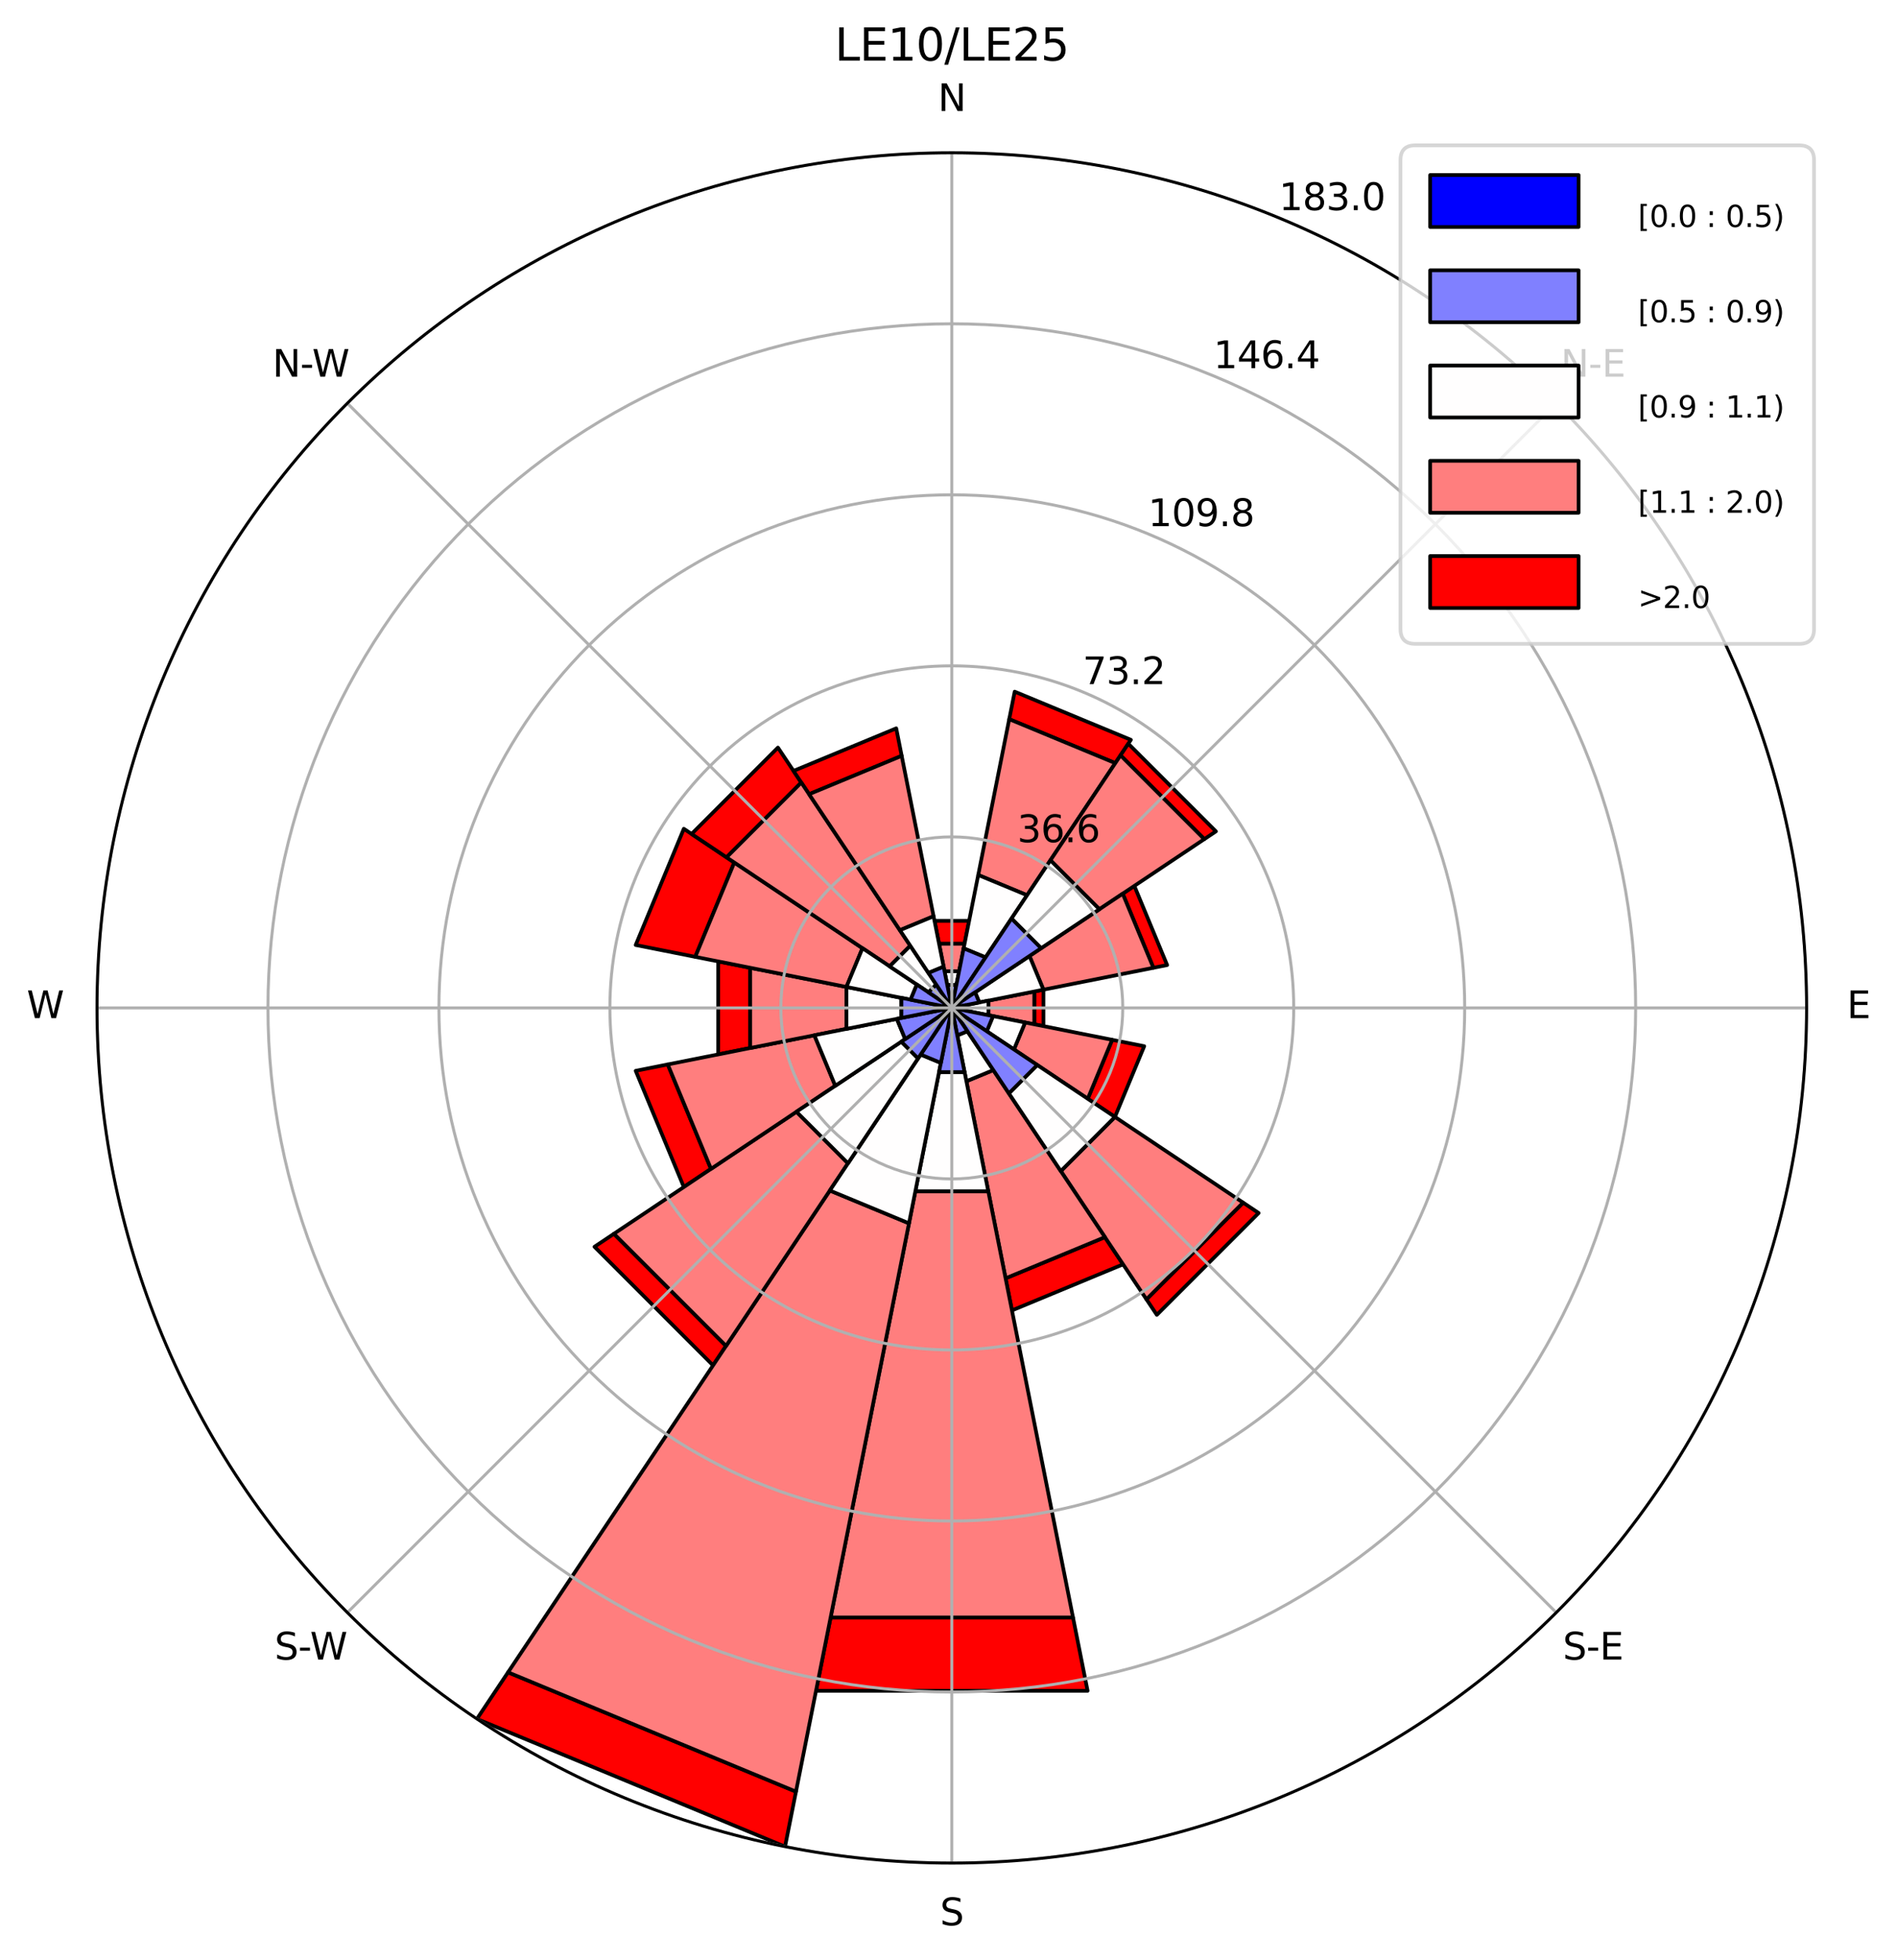 <?xml version="1.0" encoding="utf-8" standalone="no"?>
<!DOCTYPE svg PUBLIC "-//W3C//DTD SVG 1.1//EN"
  "http://www.w3.org/Graphics/SVG/1.1/DTD/svg11.dtd">
<svg xmlns:xlink="http://www.w3.org/1999/xlink" width="511.303pt" height="527.996pt" viewBox="0 0 511.303 527.996" xmlns="http://www.w3.org/2000/svg" version="1.1">
 <defs>
  <style type="text/css">*{stroke-linejoin: round; stroke-linecap: butt}</style>
 </defs>
 <g id="figure_1">
  <g id="patch_1">
   <path d="M 0 527.996 
L 511.303 527.996 
L 511.303 0 
L 0 0 
z
" style="fill: #ffffff"/>
  </g>
  <g id="axes_1">
   <g id="patch_2">
    <path d="M 486.944 271.557 
C 486.944 241.301 480.984 211.34 469.406 183.387 
C 457.827 155.434 440.855 130.034 419.461 108.64 
C 398.067 87.246 372.667 70.274 344.714 58.695 
C 316.761 47.117 286.8 41.157 256.544 41.157 
C 226.288 41.157 196.326 47.117 168.373 58.695 
C 140.421 70.274 115.02 87.246 93.626 108.64 
C 72.232 130.034 55.26 155.434 43.682 183.387 
C 32.103 211.34 26.144 241.301 26.144 271.557 
C 26.144 301.813 32.103 331.775 43.682 359.727 
C 55.26 387.68 72.232 413.08 93.626 434.475 
C 115.02 455.869 140.421 472.841 168.373 484.419 
C 196.326 495.997 226.288 501.957 256.544 501.957 
C 286.8 501.957 316.761 495.997 344.714 484.419 
C 372.667 472.841 398.067 455.869 419.461 434.475 
C 440.855 413.08 457.827 387.68 469.406 359.727 
C 480.984 331.775 486.944 301.813 486.944 271.557 
M 256.544 271.557 
C 256.544 271.557 256.544 271.557 256.544 271.557 
C 256.544 271.557 256.544 271.557 256.544 271.557 
C 256.544 271.557 256.544 271.557 256.544 271.557 
C 256.544 271.557 256.544 271.557 256.544 271.557 
C 256.544 271.557 256.544 271.557 256.544 271.557 
C 256.544 271.557 256.544 271.557 256.544 271.557 
C 256.544 271.557 256.544 271.557 256.544 271.557 
C 256.544 271.557 256.544 271.557 256.544 271.557 
C 256.544 271.557 256.544 271.557 256.544 271.557 
C 256.544 271.557 256.544 271.557 256.544 271.557 
C 256.544 271.557 256.544 271.557 256.544 271.557 
C 256.544 271.557 256.544 271.557 256.544 271.557 
C 256.544 271.557 256.544 271.557 256.544 271.557 
C 256.544 271.557 256.544 271.557 256.544 271.557 
C 256.544 271.557 256.544 271.557 256.544 271.557 
C 256.544 271.557 256.544 271.557 256.544 271.557 
z
" style="fill: #ffffff"/>
   </g>
   <g id="patch_3">
    <path d="M 259.982 254.27 
L 253.105 254.27 
L 251.877 248.096 
L 261.211 248.096 
z
" clip-path="url(#pbe377f9ae7)" style="fill: #ff0000; stroke: #000000; stroke-linejoin: miter"/>
   </g>
   <g id="patch_4">
    <path d="M 300.61 205.607 
L 272.018 193.763 
L 273.492 186.354 
L 304.807 199.326 
z
" clip-path="url(#pbe377f9ae7)" style="fill: #ff0000; stroke: #000000; stroke-linejoin: miter"/>
   </g>
   <g id="patch_5">
    <path d="M 324.588 226.092 
L 302.009 203.513 
L 304.108 200.372 
L 327.728 223.993 
z
" clip-path="url(#pbe377f9ae7)" style="fill: #ff0000; stroke: #000000; stroke-linejoin: miter"/>
   </g>
   <g id="patch_6">
    <path d="M 310.876 260.75 
L 302.604 240.78 
L 305.745 238.682 
L 314.581 260.013 
z
" clip-path="url(#pbe377f9ae7)" style="fill: #ff0000; stroke: #000000; stroke-linejoin: miter"/>
   </g>
   <g id="patch_7">
    <path d="M 278.771 275.978 
L 278.771 267.136 
L 281.24 266.645 
L 281.24 276.47 
z
" clip-path="url(#pbe377f9ae7)" style="fill: #ff0000; stroke: #000000; stroke-linejoin: miter"/>
   </g>
   <g id="patch_8">
    <path d="M 293.183 296.039 
L 299.763 280.154 
L 308.406 281.873 
L 300.511 300.935 
z
" clip-path="url(#pbe377f9ae7)" style="fill: #ff0000; stroke: #000000; stroke-linejoin: miter"/>
   </g>
   <g id="patch_9">
    <path d="M 309.004 350.07 
L 335.056 324.018 
L 339.244 326.815 
L 311.802 354.257 
z
" clip-path="url(#pbe377f9ae7)" style="fill: #ff0000; stroke: #000000; stroke-linejoin: miter"/>
   </g>
   <g id="patch_10">
    <path d="M 271.035 344.412 
L 297.813 333.32 
L 302.709 340.648 
L 272.755 353.056 
z
" clip-path="url(#pbe377f9ae7)" style="fill: #ff0000; stroke: #000000; stroke-linejoin: miter"/>
   </g>
   <g id="patch_11">
    <path d="M 223.876 435.789 
L 289.211 435.789 
L 293.141 455.546 
L 219.946 455.546 
z
" clip-path="url(#pbe377f9ae7)" style="fill: #ff0000; stroke: #000000; stroke-linejoin: miter"/>
   </g>
   <g id="patch_12">
    <path d="M 136.934 450.566 
L 214.542 482.712 
L 211.595 497.53 
L 128.54 463.128 
z
" clip-path="url(#pbe377f9ae7)" style="fill: #ff0000; stroke: #000000; stroke-linejoin: miter"/>
   </g>
   <g id="patch_13">
    <path d="M 165.469 332.411 
L 195.69 362.632 
L 192.192 367.866 
L 160.235 335.909 
z
" clip-path="url(#pbe377f9ae7)" style="fill: #ff0000; stroke: #000000; stroke-linejoin: miter"/>
   </g>
   <g id="patch_14">
    <path d="M 179.985 286.786 
L 191.64 314.924 
L 184.312 319.821 
L 171.341 288.505 
z
" clip-path="url(#pbe377f9ae7)" style="fill: #ff0000; stroke: #000000; stroke-linejoin: miter"/>
   </g>
   <g id="patch_15">
    <path d="M 202.211 260.75 
L 202.211 282.365 
L 193.568 284.084 
L 193.568 259.03 
z
" clip-path="url(#pbe377f9ae7)" style="fill: #ff0000; stroke: #000000; stroke-linejoin: miter"/>
   </g>
   <g id="patch_16">
    <path d="M 197.921 232.387 
L 187.394 257.802 
L 171.341 254.609 
L 184.312 223.294 
z
" clip-path="url(#pbe377f9ae7)" style="fill: #ff0000; stroke: #000000; stroke-linejoin: miter"/>
   </g>
   <g id="patch_17">
    <path d="M 215.974 210.841 
L 195.827 230.988 
L 186.406 224.693 
L 209.679 201.419 
z
" clip-path="url(#pbe377f9ae7)" style="fill: #ff0000; stroke: #000000; stroke-linejoin: miter"/>
   </g>
   <g id="patch_18">
    <path d="M 243.035 203.642 
L 218.073 213.981 
L 213.876 207.7 
L 241.561 196.233 
z
" clip-path="url(#pbe377f9ae7)" style="fill: #ff0000; stroke: #000000; stroke-linejoin: miter"/>
   </g>
   <g id="patch_19">
    <path d="M 258.509 261.679 
L 254.579 261.679 
L 253.105 254.27 
L 259.982 254.27 
z
" clip-path="url(#pbe377f9ae7)" style="fill: #ff7e7e; stroke: #000000; stroke-linejoin: miter"/>
   </g>
   <g id="patch_20">
    <path d="M 276.828 241.199 
L 263.667 235.747 
L 272.018 193.763 
L 300.61 205.607 
z
" clip-path="url(#pbe377f9ae7)" style="fill: #ff7e7e; stroke: #000000; stroke-linejoin: miter"/>
   </g>
   <g id="patch_21">
    <path d="M 296.323 244.977 
L 283.124 231.778 
L 302.009 203.513 
L 324.588 226.092 
z
" clip-path="url(#pbe377f9ae7)" style="fill: #ff7e7e; stroke: #000000; stroke-linejoin: miter"/>
   </g>
   <g id="patch_22">
    <path d="M 281.24 266.645 
L 277.48 257.568 
L 302.604 240.78 
L 310.876 260.75 
z
" clip-path="url(#pbe377f9ae7)" style="fill: #ff7e7e; stroke: #000000; stroke-linejoin: miter"/>
   </g>
   <g id="patch_23">
    <path d="M 266.422 273.522 
L 266.422 269.592 
L 278.771 267.136 
L 278.771 275.978 
z
" clip-path="url(#pbe377f9ae7)" style="fill: #ff7e7e; stroke: #000000; stroke-linejoin: miter"/>
   </g>
   <g id="patch_24">
    <path d="M 273.293 282.749 
L 276.301 275.487 
L 299.763 280.154 
L 293.183 296.039 
z
" clip-path="url(#pbe377f9ae7)" style="fill: #ff7e7e; stroke: #000000; stroke-linejoin: miter"/>
   </g>
   <g id="patch_25">
    <path d="M 285.922 315.524 
L 300.511 300.935 
L 335.056 324.018 
L 309.004 350.07 
z
" clip-path="url(#pbe377f9ae7)" style="fill: #ff7e7e; stroke: #000000; stroke-linejoin: miter"/>
   </g>
   <g id="patch_26">
    <path d="M 260.474 291.314 
L 267.735 288.307 
L 297.813 333.32 
L 271.035 344.412 
z
" clip-path="url(#pbe377f9ae7)" style="fill: #ff7e7e; stroke: #000000; stroke-linejoin: miter"/>
   </g>
   <g id="patch_27">
    <path d="M 246.719 320.95 
L 266.369 320.95 
L 289.211 435.789 
L 223.876 435.789 
z
" clip-path="url(#pbe377f9ae7)" style="fill: #ff7e7e; stroke: #000000; stroke-linejoin: miter"/>
   </g>
   <g id="patch_28">
    <path d="M 223.669 320.758 
L 245 329.594 
L 214.542 482.712 
L 136.934 450.566 
z
" clip-path="url(#pbe377f9ae7)" style="fill: #ff7e7e; stroke: #000000; stroke-linejoin: miter"/>
   </g>
   <g id="patch_29">
    <path d="M 214.67 299.536 
L 228.565 313.431 
L 195.69 362.632 
L 165.469 332.411 
z
" clip-path="url(#pbe377f9ae7)" style="fill: #ff7e7e; stroke: #000000; stroke-linejoin: miter"/>
   </g>
   <g id="patch_30">
    <path d="M 219.499 278.926 
L 225.139 292.541 
L 191.64 314.924 
L 179.985 286.786 
z
" clip-path="url(#pbe377f9ae7)" style="fill: #ff7e7e; stroke: #000000; stroke-linejoin: miter"/>
   </g>
   <g id="patch_31">
    <path d="M 228.143 265.908 
L 228.143 277.206 
L 202.211 282.365 
L 202.211 260.75 
z
" clip-path="url(#pbe377f9ae7)" style="fill: #ff7e7e; stroke: #000000; stroke-linejoin: miter"/>
   </g>
   <g id="patch_32">
    <path d="M 232.467 255.469 
L 228.143 265.908 
L 187.394 257.802 
L 197.921 232.387 
z
" clip-path="url(#pbe377f9ae7)" style="fill: #ff7e7e; stroke: #000000; stroke-linejoin: miter"/>
   </g>
   <g id="patch_33">
    <path d="M 245.352 254.808 
L 239.794 260.366 
L 195.827 230.988 
L 215.974 210.841 
z
" clip-path="url(#pbe377f9ae7)" style="fill: #ff7e7e; stroke: #000000; stroke-linejoin: miter"/>
   </g>
   <g id="patch_34">
    <path d="M 251.631 246.861 
L 242.554 250.621 
L 218.073 213.981 
L 243.035 203.642 
z
" clip-path="url(#pbe377f9ae7)" style="fill: #ff7e7e; stroke: #000000; stroke-linejoin: miter"/>
   </g>
   <g id="patch_35">
    <path d="M 257.772 265.383 
L 255.316 265.383 
L 254.579 261.679 
L 258.509 261.679 
z
" clip-path="url(#pbe377f9ae7)" style="fill: #fffefe; stroke: #000000; stroke-linejoin: miter"/>
   </g>
   <g id="patch_36">
    <path d="M 265.637 257.948 
L 259.737 255.504 
L 263.667 235.747 
L 276.828 241.199 
z
" clip-path="url(#pbe377f9ae7)" style="fill: #fffefe; stroke: #000000; stroke-linejoin: miter"/>
   </g>
   <g id="patch_37">
    <path d="M 280.621 255.469 
L 272.632 247.48 
L 283.124 231.778 
L 296.323 244.977 
z
" clip-path="url(#pbe377f9ae7)" style="fill: #fffefe; stroke: #000000; stroke-linejoin: miter"/>
   </g>
   <g id="patch_38">
    <path d="M 263.953 270.083 
L 262.825 267.36 
L 277.48 257.568 
L 281.24 266.645 
z
" clip-path="url(#pbe377f9ae7)" style="fill: #fffefe; stroke: #000000; stroke-linejoin: miter"/>
   </g>
   <g id="patch_39">
    <path d="M 260.248 272.294 
L 260.248 270.82 
L 266.422 269.592 
L 266.422 273.522 
z
" clip-path="url(#pbe377f9ae7)" style="fill: #fffefe; stroke: #000000; stroke-linejoin: miter"/>
   </g>
   <g id="patch_40">
    <path d="M 265.965 277.852 
L 267.657 273.768 
L 276.301 275.487 
L 273.293 282.749 
z
" clip-path="url(#pbe377f9ae7)" style="fill: #fffefe; stroke: #000000; stroke-linejoin: miter"/>
   </g>
   <g id="patch_41">
    <path d="M 271.932 294.588 
L 279.574 286.946 
L 300.511 300.935 
L 285.922 315.524 
z
" clip-path="url(#pbe377f9ae7)" style="fill: #fffefe; stroke: #000000; stroke-linejoin: miter"/>
   </g>
   <g id="patch_42">
    <path d="M 258.017 278.966 
L 260.741 277.838 
L 267.735 288.307 
L 260.474 291.314 
z
" clip-path="url(#pbe377f9ae7)" style="fill: #fffefe; stroke: #000000; stroke-linejoin: miter"/>
   </g>
   <g id="patch_43">
    <path d="M 253.105 288.845 
L 259.982 288.845 
L 266.369 320.95 
L 246.719 320.95 
z
" clip-path="url(#pbe377f9ae7)" style="fill: #fffefe; stroke: #000000; stroke-linejoin: miter"/>
   </g>
   <g id="patch_44">
    <path d="M 248.15 284.119 
L 253.596 286.375 
L 245 329.594 
L 223.669 320.758 
z
" clip-path="url(#pbe377f9ae7)" style="fill: #fffefe; stroke: #000000; stroke-linejoin: miter"/>
   </g>
   <g id="patch_45">
    <path d="M 242.935 280.65 
L 247.451 285.166 
L 228.565 313.431 
L 214.67 299.536 
z
" clip-path="url(#pbe377f9ae7)" style="fill: #fffefe; stroke: #000000; stroke-linejoin: miter"/>
   </g>
   <g id="patch_46">
    <path d="M 241.726 274.505 
L 243.982 279.951 
L 225.139 292.541 
L 219.499 278.926 
z
" clip-path="url(#pbe377f9ae7)" style="fill: #fffefe; stroke: #000000; stroke-linejoin: miter"/>
   </g>
   <g id="patch_47">
    <path d="M 242.961 268.855 
L 242.961 274.259 
L 228.143 277.206 
L 228.143 265.908 
z
" clip-path="url(#pbe377f9ae7)" style="fill: #fffefe; stroke: #000000; stroke-linejoin: miter"/>
   </g>
   <g id="patch_48">
    <path d="M 247.122 265.262 
L 245.43 269.347 
L 228.143 265.908 
L 232.467 255.469 
z
" clip-path="url(#pbe377f9ae7)" style="fill: #fffefe; stroke: #000000; stroke-linejoin: miter"/>
   </g>
   <g id="patch_49">
    <path d="M 252.347 265.276 
L 250.263 267.36 
L 239.794 260.366 
L 245.352 254.808 
z
" clip-path="url(#pbe377f9ae7)" style="fill: #fffefe; stroke: #000000; stroke-linejoin: miter"/>
   </g>
   <g id="patch_50">
    <path d="M 254.333 260.444 
L 250.249 262.136 
L 242.554 250.621 
L 251.631 246.861 
z
" clip-path="url(#pbe377f9ae7)" style="fill: #fffefe; stroke: #000000; stroke-linejoin: miter"/>
   </g>
   <g id="patch_51">
    <path d="M 256.544 271.557 
L 256.544 271.557 
L 255.316 265.383 
L 257.772 265.383 
z
" clip-path="url(#pbe377f9ae7)" style="fill: #8080ff; stroke: #000000; stroke-linejoin: miter"/>
   </g>
   <g id="patch_52">
    <path d="M 256.544 271.557 
L 256.544 271.557 
L 259.737 255.504 
L 265.637 257.948 
z
" clip-path="url(#pbe377f9ae7)" style="fill: #8080ff; stroke: #000000; stroke-linejoin: miter"/>
   </g>
   <g id="patch_53">
    <path d="M 256.544 271.557 
L 256.544 271.557 
L 272.632 247.48 
L 280.621 255.469 
z
" clip-path="url(#pbe377f9ae7)" style="fill: #8080ff; stroke: #000000; stroke-linejoin: miter"/>
   </g>
   <g id="patch_54">
    <path d="M 256.544 271.557 
L 256.544 271.557 
L 262.825 267.36 
L 263.953 270.083 
z
" clip-path="url(#pbe377f9ae7)" style="fill: #8080ff; stroke: #000000; stroke-linejoin: miter"/>
   </g>
   <g id="patch_55">
    <path d="M 256.544 271.557 
L 256.544 271.557 
L 260.248 270.82 
L 260.248 272.294 
z
" clip-path="url(#pbe377f9ae7)" style="fill: #8080ff; stroke: #000000; stroke-linejoin: miter"/>
   </g>
   <g id="patch_56">
    <path d="M 256.544 271.557 
L 256.544 271.557 
L 267.657 273.768 
L 265.965 277.852 
z
" clip-path="url(#pbe377f9ae7)" style="fill: #8080ff; stroke: #000000; stroke-linejoin: miter"/>
   </g>
   <g id="patch_57">
    <path d="M 257.243 272.604 
L 257.591 272.257 
L 279.574 286.946 
L 271.932 294.588 
z
" clip-path="url(#pbe377f9ae7)" style="fill: #8080ff; stroke: #000000; stroke-linejoin: miter"/>
   </g>
   <g id="patch_58">
    <path d="M 256.789 272.792 
L 257.243 272.604 
L 260.741 277.838 
L 258.017 278.966 
z
" clip-path="url(#pbe377f9ae7)" style="fill: #8080ff; stroke: #000000; stroke-linejoin: miter"/>
   </g>
   <g id="patch_59">
    <path d="M 256.544 271.557 
L 256.544 271.557 
L 259.982 288.845 
L 253.105 288.845 
z
" clip-path="url(#pbe377f9ae7)" style="fill: #8080ff; stroke: #000000; stroke-linejoin: miter"/>
   </g>
   <g id="patch_60">
    <path d="M 255.844 272.604 
L 256.298 272.792 
L 253.596 286.375 
L 248.15 284.119 
z
" clip-path="url(#pbe377f9ae7)" style="fill: #8080ff; stroke: #000000; stroke-linejoin: miter"/>
   </g>
   <g id="patch_61">
    <path d="M 256.544 271.557 
L 256.544 271.557 
L 247.451 285.166 
L 242.935 280.65 
z
" clip-path="url(#pbe377f9ae7)" style="fill: #8080ff; stroke: #000000; stroke-linejoin: miter"/>
   </g>
   <g id="patch_62">
    <path d="M 256.544 271.557 
L 256.544 271.557 
L 243.982 279.951 
L 241.726 274.505 
z
" clip-path="url(#pbe377f9ae7)" style="fill: #8080ff; stroke: #000000; stroke-linejoin: miter"/>
   </g>
   <g id="patch_63">
    <path d="M 255.309 271.312 
L 255.309 271.803 
L 242.961 274.259 
L 242.961 268.855 
z
" clip-path="url(#pbe377f9ae7)" style="fill: #8080ff; stroke: #000000; stroke-linejoin: miter"/>
   </g>
   <g id="patch_64">
    <path d="M 256.544 271.557 
L 256.544 271.557 
L 245.43 269.347 
L 247.122 265.262 
z
" clip-path="url(#pbe377f9ae7)" style="fill: #8080ff; stroke: #000000; stroke-linejoin: miter"/>
   </g>
   <g id="patch_65">
    <path d="M 256.544 271.557 
L 256.544 271.557 
L 250.263 267.36 
L 252.347 265.276 
z
" clip-path="url(#pbe377f9ae7)" style="fill: #8080ff; stroke: #000000; stroke-linejoin: miter"/>
   </g>
   <g id="patch_66">
    <path d="M 256.544 271.557 
L 256.544 271.557 
L 250.249 262.136 
L 254.333 260.444 
z
" clip-path="url(#pbe377f9ae7)" style="fill: #8080ff; stroke: #000000; stroke-linejoin: miter"/>
   </g>
   <g id="patch_67">
    <path d="M 256.544 271.557 
L 256.544 271.557 
L 256.544 271.557 
L 256.544 271.557 
z
" clip-path="url(#pbe377f9ae7)" style="fill: #0000ff; stroke: #000000; stroke-linejoin: miter"/>
   </g>
   <g id="patch_68">
    <path d="M 256.544 271.557 
L 256.544 271.557 
L 256.544 271.557 
L 256.544 271.557 
z
" clip-path="url(#pbe377f9ae7)" style="fill: #0000ff; stroke: #000000; stroke-linejoin: miter"/>
   </g>
   <g id="patch_69">
    <path d="M 256.544 271.557 
L 256.544 271.557 
L 256.544 271.557 
L 256.544 271.557 
z
" clip-path="url(#pbe377f9ae7)" style="fill: #0000ff; stroke: #000000; stroke-linejoin: miter"/>
   </g>
   <g id="patch_70">
    <path d="M 256.544 271.557 
L 256.544 271.557 
L 256.544 271.557 
L 256.544 271.557 
z
" clip-path="url(#pbe377f9ae7)" style="fill: #0000ff; stroke: #000000; stroke-linejoin: miter"/>
   </g>
   <g id="patch_71">
    <path d="M 256.544 271.557 
L 256.544 271.557 
L 256.544 271.557 
L 256.544 271.557 
z
" clip-path="url(#pbe377f9ae7)" style="fill: #0000ff; stroke: #000000; stroke-linejoin: miter"/>
   </g>
   <g id="patch_72">
    <path d="M 256.544 271.557 
L 256.544 271.557 
L 256.544 271.557 
L 256.544 271.557 
z
" clip-path="url(#pbe377f9ae7)" style="fill: #0000ff; stroke: #000000; stroke-linejoin: miter"/>
   </g>
   <g id="patch_73">
    <path d="M 256.544 271.557 
L 256.544 271.557 
L 257.591 272.257 
L 257.243 272.604 
z
" clip-path="url(#pbe377f9ae7)" style="fill: #0000ff; stroke: #000000; stroke-linejoin: miter"/>
   </g>
   <g id="patch_74">
    <path d="M 256.544 271.557 
L 256.544 271.557 
L 257.243 272.604 
L 256.789 272.792 
z
" clip-path="url(#pbe377f9ae7)" style="fill: #0000ff; stroke: #000000; stroke-linejoin: miter"/>
   </g>
   <g id="patch_75">
    <path d="M 256.544 271.557 
L 256.544 271.557 
L 256.544 271.557 
L 256.544 271.557 
z
" clip-path="url(#pbe377f9ae7)" style="fill: #0000ff; stroke: #000000; stroke-linejoin: miter"/>
   </g>
   <g id="patch_76">
    <path d="M 256.544 271.557 
L 256.544 271.557 
L 256.298 272.792 
L 255.844 272.604 
z
" clip-path="url(#pbe377f9ae7)" style="fill: #0000ff; stroke: #000000; stroke-linejoin: miter"/>
   </g>
   <g id="patch_77">
    <path d="M 256.544 271.557 
L 256.544 271.557 
L 256.544 271.557 
L 256.544 271.557 
z
" clip-path="url(#pbe377f9ae7)" style="fill: #0000ff; stroke: #000000; stroke-linejoin: miter"/>
   </g>
   <g id="patch_78">
    <path d="M 256.544 271.557 
L 256.544 271.557 
L 256.544 271.557 
L 256.544 271.557 
z
" clip-path="url(#pbe377f9ae7)" style="fill: #0000ff; stroke: #000000; stroke-linejoin: miter"/>
   </g>
   <g id="patch_79">
    <path d="M 256.544 271.557 
L 256.544 271.557 
L 255.309 271.803 
L 255.309 271.312 
z
" clip-path="url(#pbe377f9ae7)" style="fill: #0000ff; stroke: #000000; stroke-linejoin: miter"/>
   </g>
   <g id="patch_80">
    <path d="M 256.544 271.557 
L 256.544 271.557 
L 256.544 271.557 
L 256.544 271.557 
z
" clip-path="url(#pbe377f9ae7)" style="fill: #0000ff; stroke: #000000; stroke-linejoin: miter"/>
   </g>
   <g id="patch_81">
    <path d="M 256.544 271.557 
L 256.544 271.557 
L 256.544 271.557 
L 256.544 271.557 
z
" clip-path="url(#pbe377f9ae7)" style="fill: #0000ff; stroke: #000000; stroke-linejoin: miter"/>
   </g>
   <g id="patch_82">
    <path d="M 256.544 271.557 
L 256.544 271.557 
L 256.544 271.557 
L 256.544 271.557 
z
" clip-path="url(#pbe377f9ae7)" style="fill: #0000ff; stroke: #000000; stroke-linejoin: miter"/>
   </g>
   <g id="matplotlib.axis_1">
    <g id="xtick_1">
     <g id="line2d_1">
      <path d="M 256.544 271.557 
L 486.944 271.557 
" clip-path="url(#pbe377f9ae7)" style="fill: none; stroke: #b0b0b0; stroke-width: 0.8; stroke-linecap: square"/>
     </g>
     <g id="text_1">
      <!-- E -->
      <g transform="translate(497.784 274.317) scale(0.1 -0.1)">
       <defs>
        <path id="DejaVuSans-45" d="M 628 4666 
L 3578 4666 
L 3578 4134 
L 1259 4134 
L 1259 2753 
L 3481 2753 
L 3481 2222 
L 1259 2222 
L 1259 531 
L 3634 531 
L 3634 0 
L 628 0 
L 628 4666 
z
" transform="scale(0.016)"/>
       </defs>
       <use xlink:href="#DejaVuSans-45"/>
      </g>
     </g>
    </g>
    <g id="xtick_2">
     <g id="line2d_2">
      <path d="M 256.544 271.557 
L 419.461 108.64 
" clip-path="url(#pbe377f9ae7)" style="fill: none; stroke: #b0b0b0; stroke-width: 0.8; stroke-linecap: square"/>
     </g>
     <g id="text_2">
      <!-- N-E -->
      <g transform="translate(420.657 101.5) scale(0.1 -0.1)">
       <defs>
        <path id="DejaVuSans-4e" d="M 628 4666 
L 1478 4666 
L 3547 763 
L 3547 4666 
L 4159 4666 
L 4159 0 
L 3309 0 
L 1241 3903 
L 1241 0 
L 628 0 
L 628 4666 
z
" transform="scale(0.016)"/>
        <path id="DejaVuSans-2d" d="M 313 2009 
L 1997 2009 
L 1997 1497 
L 313 1497 
L 313 2009 
z
" transform="scale(0.016)"/>
       </defs>
       <use xlink:href="#DejaVuSans-4e"/>
       <use xlink:href="#DejaVuSans-2d" x="74.805"/>
       <use xlink:href="#DejaVuSans-45" x="110.889"/>
      </g>
     </g>
    </g>
    <g id="xtick_3">
     <g id="line2d_3">
      <path d="M 256.544 271.557 
L 256.544 41.157 
" clip-path="url(#pbe377f9ae7)" style="fill: none; stroke: #b0b0b0; stroke-width: 0.8; stroke-linecap: square"/>
     </g>
     <g id="text_3">
      <!-- N -->
      <g transform="translate(252.803 29.917) scale(0.1 -0.1)">
       <use xlink:href="#DejaVuSans-4e"/>
      </g>
     </g>
    </g>
    <g id="xtick_4">
     <g id="line2d_4">
      <path d="M 256.544 271.557 
L 93.626 108.64 
" clip-path="url(#pbe377f9ae7)" style="fill: none; stroke: #b0b0b0; stroke-width: 0.8; stroke-linecap: square"/>
     </g>
     <g id="text_4">
      <!-- N-W -->
      <g transform="translate(73.439 101.5) scale(0.1 -0.1)">
       <defs>
        <path id="DejaVuSans-57" d="M 213 4666 
L 850 4666 
L 1831 722 
L 2809 4666 
L 3519 4666 
L 4500 722 
L 5478 4666 
L 6119 4666 
L 4947 0 
L 4153 0 
L 3169 4050 
L 2175 0 
L 1381 0 
L 213 4666 
z
" transform="scale(0.016)"/>
       </defs>
       <use xlink:href="#DejaVuSans-4e"/>
       <use xlink:href="#DejaVuSans-2d" x="74.805"/>
       <use xlink:href="#DejaVuSans-57" x="106.889"/>
      </g>
     </g>
    </g>
    <g id="xtick_5">
     <g id="line2d_5">
      <path d="M 256.544 271.557 
L 26.144 271.557 
" clip-path="url(#pbe377f9ae7)" style="fill: none; stroke: #b0b0b0; stroke-width: 0.8; stroke-linecap: square"/>
     </g>
     <g id="text_5">
      <!-- W -->
      <g transform="translate(7.2 274.317) scale(0.1 -0.1)">
       <use xlink:href="#DejaVuSans-57"/>
      </g>
     </g>
    </g>
    <g id="xtick_6">
     <g id="line2d_6">
      <path d="M 256.544 271.557 
L 93.626 434.475 
" clip-path="url(#pbe377f9ae7)" style="fill: none; stroke: #b0b0b0; stroke-width: 0.8; stroke-linecap: square"/>
     </g>
     <g id="text_6">
      <!-- S-W -->
      <g transform="translate(74.005 447.133) scale(0.1 -0.1)">
       <defs>
        <path id="DejaVuSans-53" d="M 3425 4513 
L 3425 3897 
Q 3066 4069 2747 4153 
Q 2428 4238 2131 4238 
Q 1616 4238 1336 4038 
Q 1056 3838 1056 3469 
Q 1056 3159 1242 3001 
Q 1428 2844 1947 2747 
L 2328 2669 
Q 3034 2534 3370 2195 
Q 3706 1856 3706 1288 
Q 3706 609 3251 259 
Q 2797 -91 1919 -91 
Q 1588 -91 1214 -16 
Q 841 59 441 206 
L 441 856 
Q 825 641 1194 531 
Q 1563 422 1919 422 
Q 2459 422 2753 634 
Q 3047 847 3047 1241 
Q 3047 1584 2836 1778 
Q 2625 1972 2144 2069 
L 1759 2144 
Q 1053 2284 737 2584 
Q 422 2884 422 3419 
Q 422 4038 858 4394 
Q 1294 4750 2059 4750 
Q 2388 4750 2728 4690 
Q 3069 4631 3425 4513 
z
" transform="scale(0.016)"/>
       </defs>
       <use xlink:href="#DejaVuSans-53"/>
       <use xlink:href="#DejaVuSans-2d" x="63.477"/>
       <use xlink:href="#DejaVuSans-57" x="95.561"/>
      </g>
     </g>
    </g>
    <g id="xtick_7">
     <g id="line2d_7">
      <path d="M 256.544 271.557 
L 256.544 501.957 
" clip-path="url(#pbe377f9ae7)" style="fill: none; stroke: #b0b0b0; stroke-width: 0.8; stroke-linecap: square"/>
     </g>
     <g id="text_7">
      <!-- S -->
      <g transform="translate(253.37 518.717) scale(0.1 -0.1)">
       <use xlink:href="#DejaVuSans-53"/>
      </g>
     </g>
    </g>
    <g id="xtick_8">
     <g id="line2d_8">
      <path d="M 256.544 271.557 
L 419.461 434.475 
" clip-path="url(#pbe377f9ae7)" style="fill: none; stroke: #b0b0b0; stroke-width: 0.8; stroke-linecap: square"/>
     </g>
     <g id="text_8">
      <!-- S-E -->
      <g transform="translate(421.223 447.133) scale(0.1 -0.1)">
       <use xlink:href="#DejaVuSans-53"/>
       <use xlink:href="#DejaVuSans-2d" x="63.477"/>
       <use xlink:href="#DejaVuSans-45" x="99.561"/>
      </g>
     </g>
    </g>
   </g>
   <g id="matplotlib.axis_2">
    <g id="ytick_1">
     <g id="line2d_9">
      <path d="M 302.624 271.557 
C 302.624 265.506 301.432 259.514 299.116 253.923 
C 296.8 248.333 293.406 243.253 289.127 238.974 
C 284.848 234.695 279.768 231.301 274.178 228.985 
C 268.587 226.669 262.595 225.477 256.544 225.477 
C 250.493 225.477 244.5 226.669 238.91 228.985 
C 233.319 231.301 228.239 234.695 223.96 238.974 
C 219.681 243.253 216.287 248.333 213.971 253.923 
C 211.656 259.514 210.464 265.506 210.464 271.557 
C 210.464 277.608 211.656 283.601 213.971 289.191 
C 216.287 294.782 219.681 299.862 223.96 304.141 
C 228.239 308.419 233.319 311.814 238.91 314.13 
C 244.5 316.445 250.493 317.637 256.544 317.637 
C 262.595 317.637 268.587 316.445 274.178 314.13 
C 279.768 311.814 284.848 308.419 289.127 304.141 
C 293.406 299.862 296.8 294.782 299.116 289.191 
C 301.432 283.601 302.624 277.608 302.624 271.557 
" clip-path="url(#pbe377f9ae7)" style="fill: none; stroke: #b0b0b0; stroke-width: 0.8; stroke-linecap: square"/>
     </g>
     <g id="text_9">
      <!-- 36.6 -->
      <g transform="translate(274.178 226.905) scale(0.1 -0.1)">
       <defs>
        <path id="DejaVuSans-33" d="M 2597 2516 
Q 3050 2419 3304 2112 
Q 3559 1806 3559 1356 
Q 3559 666 3084 287 
Q 2609 -91 1734 -91 
Q 1441 -91 1130 -33 
Q 819 25 488 141 
L 488 750 
Q 750 597 1062 519 
Q 1375 441 1716 441 
Q 2309 441 2620 675 
Q 2931 909 2931 1356 
Q 2931 1769 2642 2001 
Q 2353 2234 1838 2234 
L 1294 2234 
L 1294 2753 
L 1863 2753 
Q 2328 2753 2575 2939 
Q 2822 3125 2822 3475 
Q 2822 3834 2567 4026 
Q 2313 4219 1838 4219 
Q 1578 4219 1281 4162 
Q 984 4106 628 3988 
L 628 4550 
Q 988 4650 1302 4700 
Q 1616 4750 1894 4750 
Q 2613 4750 3031 4423 
Q 3450 4097 3450 3541 
Q 3450 3153 3228 2886 
Q 3006 2619 2597 2516 
z
" transform="scale(0.016)"/>
        <path id="DejaVuSans-36" d="M 2113 2584 
Q 1688 2584 1439 2293 
Q 1191 2003 1191 1497 
Q 1191 994 1439 701 
Q 1688 409 2113 409 
Q 2538 409 2786 701 
Q 3034 994 3034 1497 
Q 3034 2003 2786 2293 
Q 2538 2584 2113 2584 
z
M 3366 4563 
L 3366 3988 
Q 3128 4100 2886 4159 
Q 2644 4219 2406 4219 
Q 1781 4219 1451 3797 
Q 1122 3375 1075 2522 
Q 1259 2794 1537 2939 
Q 1816 3084 2150 3084 
Q 2853 3084 3261 2657 
Q 3669 2231 3669 1497 
Q 3669 778 3244 343 
Q 2819 -91 2113 -91 
Q 1303 -91 875 529 
Q 447 1150 447 2328 
Q 447 3434 972 4092 
Q 1497 4750 2381 4750 
Q 2619 4750 2861 4703 
Q 3103 4656 3366 4563 
z
" transform="scale(0.016)"/>
        <path id="DejaVuSans-2e" d="M 684 794 
L 1344 794 
L 1344 0 
L 684 0 
L 684 794 
z
" transform="scale(0.016)"/>
       </defs>
       <use xlink:href="#DejaVuSans-33"/>
       <use xlink:href="#DejaVuSans-36" x="63.623"/>
       <use xlink:href="#DejaVuSans-2e" x="127.246"/>
       <use xlink:href="#DejaVuSans-36" x="159.033"/>
      </g>
     </g>
    </g>
    <g id="ytick_2">
     <g id="line2d_10">
      <path d="M 348.704 271.557 
C 348.704 259.455 346.32 247.47 341.688 236.289 
C 337.057 225.108 330.268 214.948 321.711 206.39 
C 313.153 197.833 302.993 191.044 291.812 186.412 
C 280.631 181.781 268.646 179.397 256.544 179.397 
C 244.441 179.397 232.457 181.781 221.276 186.412 
C 210.095 191.044 199.934 197.833 191.377 206.39 
C 182.819 214.948 176.03 225.108 171.399 236.289 
C 166.768 247.47 164.384 259.455 164.384 271.557 
C 164.384 283.66 166.768 295.644 171.399 306.825 
C 176.03 318.006 182.819 328.167 191.377 336.724 
C 199.934 345.282 210.095 352.071 221.276 356.702 
C 232.457 361.333 244.441 363.717 256.544 363.717 
C 268.646 363.717 280.631 361.333 291.812 356.702 
C 302.993 352.071 313.153 345.282 321.711 336.724 
C 330.268 328.167 337.057 318.006 341.688 306.825 
C 346.32 295.644 348.704 283.66 348.704 271.557 
" clip-path="url(#pbe377f9ae7)" style="fill: none; stroke: #b0b0b0; stroke-width: 0.8; stroke-linecap: square"/>
     </g>
     <g id="text_10">
      <!-- 73.2 -->
      <g transform="translate(291.812 184.333) scale(0.1 -0.1)">
       <defs>
        <path id="DejaVuSans-37" d="M 525 4666 
L 3525 4666 
L 3525 4397 
L 1831 0 
L 1172 0 
L 2766 4134 
L 525 4134 
L 525 4666 
z
" transform="scale(0.016)"/>
        <path id="DejaVuSans-32" d="M 1228 531 
L 3431 531 
L 3431 0 
L 469 0 
L 469 531 
Q 828 903 1448 1529 
Q 2069 2156 2228 2338 
Q 2531 2678 2651 2914 
Q 2772 3150 2772 3378 
Q 2772 3750 2511 3984 
Q 2250 4219 1831 4219 
Q 1534 4219 1204 4116 
Q 875 4013 500 3803 
L 500 4441 
Q 881 4594 1212 4672 
Q 1544 4750 1819 4750 
Q 2544 4750 2975 4387 
Q 3406 4025 3406 3419 
Q 3406 3131 3298 2873 
Q 3191 2616 2906 2266 
Q 2828 2175 2409 1742 
Q 1991 1309 1228 531 
z
" transform="scale(0.016)"/>
       </defs>
       <use xlink:href="#DejaVuSans-37"/>
       <use xlink:href="#DejaVuSans-33" x="63.623"/>
       <use xlink:href="#DejaVuSans-2e" x="127.246"/>
       <use xlink:href="#DejaVuSans-32" x="159.033"/>
      </g>
     </g>
    </g>
    <g id="ytick_3">
     <g id="line2d_11">
      <path d="M 394.784 271.557 
C 394.784 253.404 391.208 235.427 384.261 218.655 
C 377.314 201.883 367.131 186.643 354.294 173.807 
C 341.458 160.97 326.218 150.787 309.446 143.84 
C 292.674 136.893 274.697 133.317 256.544 133.317 
C 238.39 133.317 220.413 136.893 203.642 143.84 
C 186.87 150.787 171.63 160.97 158.793 173.807 
C 145.957 186.643 135.774 201.883 128.827 218.655 
C 121.88 235.427 118.304 253.404 118.304 271.557 
C 118.304 289.711 121.88 307.688 128.827 324.459 
C 135.774 341.231 145.957 356.471 158.793 369.308 
C 171.63 382.144 186.87 392.327 203.642 399.274 
C 220.413 406.221 238.39 409.797 256.544 409.797 
C 274.697 409.797 292.674 406.221 309.446 399.274 
C 326.218 392.327 341.458 382.144 354.294 369.308 
C 367.131 356.471 377.314 341.231 384.261 324.459 
C 391.208 307.688 394.784 289.711 394.784 271.557 
" clip-path="url(#pbe377f9ae7)" style="fill: none; stroke: #b0b0b0; stroke-width: 0.8; stroke-linecap: square"/>
     </g>
     <g id="text_11">
      <!-- 109.8 -->
      <g transform="translate(309.446 141.76) scale(0.1 -0.1)">
       <defs>
        <path id="DejaVuSans-31" d="M 794 531 
L 1825 531 
L 1825 4091 
L 703 3866 
L 703 4441 
L 1819 4666 
L 2450 4666 
L 2450 531 
L 3481 531 
L 3481 0 
L 794 0 
L 794 531 
z
" transform="scale(0.016)"/>
        <path id="DejaVuSans-30" d="M 2034 4250 
Q 1547 4250 1301 3770 
Q 1056 3291 1056 2328 
Q 1056 1369 1301 889 
Q 1547 409 2034 409 
Q 2525 409 2770 889 
Q 3016 1369 3016 2328 
Q 3016 3291 2770 3770 
Q 2525 4250 2034 4250 
z
M 2034 4750 
Q 2819 4750 3233 4129 
Q 3647 3509 3647 2328 
Q 3647 1150 3233 529 
Q 2819 -91 2034 -91 
Q 1250 -91 836 529 
Q 422 1150 422 2328 
Q 422 3509 836 4129 
Q 1250 4750 2034 4750 
z
" transform="scale(0.016)"/>
        <path id="DejaVuSans-39" d="M 703 97 
L 703 672 
Q 941 559 1184 500 
Q 1428 441 1663 441 
Q 2288 441 2617 861 
Q 2947 1281 2994 2138 
Q 2813 1869 2534 1725 
Q 2256 1581 1919 1581 
Q 1219 1581 811 2004 
Q 403 2428 403 3163 
Q 403 3881 828 4315 
Q 1253 4750 1959 4750 
Q 2769 4750 3195 4129 
Q 3622 3509 3622 2328 
Q 3622 1225 3098 567 
Q 2575 -91 1691 -91 
Q 1453 -91 1209 -44 
Q 966 3 703 97 
z
M 1959 2075 
Q 2384 2075 2632 2365 
Q 2881 2656 2881 3163 
Q 2881 3666 2632 3958 
Q 2384 4250 1959 4250 
Q 1534 4250 1286 3958 
Q 1038 3666 1038 3163 
Q 1038 2656 1286 2365 
Q 1534 2075 1959 2075 
z
" transform="scale(0.016)"/>
        <path id="DejaVuSans-38" d="M 2034 2216 
Q 1584 2216 1326 1975 
Q 1069 1734 1069 1313 
Q 1069 891 1326 650 
Q 1584 409 2034 409 
Q 2484 409 2743 651 
Q 3003 894 3003 1313 
Q 3003 1734 2745 1975 
Q 2488 2216 2034 2216 
z
M 1403 2484 
Q 997 2584 770 2862 
Q 544 3141 544 3541 
Q 544 4100 942 4425 
Q 1341 4750 2034 4750 
Q 2731 4750 3128 4425 
Q 3525 4100 3525 3541 
Q 3525 3141 3298 2862 
Q 3072 2584 2669 2484 
Q 3125 2378 3379 2068 
Q 3634 1759 3634 1313 
Q 3634 634 3220 271 
Q 2806 -91 2034 -91 
Q 1263 -91 848 271 
Q 434 634 434 1313 
Q 434 1759 690 2068 
Q 947 2378 1403 2484 
z
M 1172 3481 
Q 1172 3119 1398 2916 
Q 1625 2713 2034 2713 
Q 2441 2713 2670 2916 
Q 2900 3119 2900 3481 
Q 2900 3844 2670 4047 
Q 2441 4250 2034 4250 
Q 1625 4250 1398 4047 
Q 1172 3844 1172 3481 
z
" transform="scale(0.016)"/>
       </defs>
       <use xlink:href="#DejaVuSans-31"/>
       <use xlink:href="#DejaVuSans-30" x="63.623"/>
       <use xlink:href="#DejaVuSans-39" x="127.246"/>
       <use xlink:href="#DejaVuSans-2e" x="190.869"/>
       <use xlink:href="#DejaVuSans-38" x="222.656"/>
      </g>
     </g>
    </g>
    <g id="ytick_4">
     <g id="line2d_12">
      <path d="M 440.864 271.557 
C 440.864 247.353 436.096 223.383 426.833 201.021 
C 417.57 178.659 403.993 158.339 386.878 141.223 
C 369.762 124.108 349.442 110.53 327.08 101.268 
C 304.718 92.005 280.748 87.237 256.544 87.237 
C 232.339 87.237 208.37 92.005 186.008 101.268 
C 163.645 110.53 143.325 124.108 126.21 141.223 
C 109.095 158.339 95.517 178.659 86.254 201.021 
C 76.992 223.383 72.224 247.353 72.224 271.557 
C 72.224 295.762 76.992 319.731 86.254 342.093 
C 95.517 364.456 109.095 384.776 126.21 401.891 
C 143.325 419.006 163.645 432.584 186.008 441.847 
C 208.37 451.109 232.339 455.877 256.544 455.877 
C 280.748 455.877 304.718 451.109 327.08 441.847 
C 349.442 432.584 369.762 419.006 386.878 401.891 
C 403.993 384.776 417.57 364.456 426.833 342.093 
C 436.096 319.731 440.864 295.762 440.864 271.557 
" clip-path="url(#pbe377f9ae7)" style="fill: none; stroke: #b0b0b0; stroke-width: 0.8; stroke-linecap: square"/>
     </g>
     <g id="text_12">
      <!-- 146.4 -->
      <g transform="translate(327.08 99.188) scale(0.1 -0.1)">
       <defs>
        <path id="DejaVuSans-34" d="M 2419 4116 
L 825 1625 
L 2419 1625 
L 2419 4116 
z
M 2253 4666 
L 3047 4666 
L 3047 1625 
L 3713 1625 
L 3713 1100 
L 3047 1100 
L 3047 0 
L 2419 0 
L 2419 1100 
L 313 1100 
L 313 1709 
L 2253 4666 
z
" transform="scale(0.016)"/>
       </defs>
       <use xlink:href="#DejaVuSans-31"/>
       <use xlink:href="#DejaVuSans-34" x="63.623"/>
       <use xlink:href="#DejaVuSans-36" x="127.246"/>
       <use xlink:href="#DejaVuSans-2e" x="190.869"/>
       <use xlink:href="#DejaVuSans-34" x="222.656"/>
      </g>
     </g>
    </g>
    <g id="ytick_5">
     <g id="line2d_13">
      <path d="M 486.944 271.557 
C 486.944 241.301 480.984 211.34 469.406 183.387 
C 457.827 155.434 440.855 130.034 419.461 108.64 
C 398.067 87.246 372.667 70.274 344.714 58.695 
C 316.761 47.117 286.8 41.157 256.544 41.157 
C 226.288 41.157 196.326 47.117 168.373 58.695 
C 140.421 70.274 115.02 87.246 93.626 108.64 
C 72.232 130.034 55.26 155.434 43.682 183.387 
C 32.103 211.34 26.144 241.301 26.144 271.557 
C 26.144 301.813 32.103 331.775 43.682 359.727 
C 55.26 387.68 72.232 413.08 93.626 434.475 
C 115.02 455.869 140.421 472.841 168.373 484.419 
C 196.326 495.997 226.288 501.957 256.544 501.957 
C 286.8 501.957 316.761 495.997 344.714 484.419 
C 372.667 472.841 398.067 455.869 419.461 434.475 
C 440.855 413.08 457.827 387.68 469.406 359.727 
C 480.984 331.775 486.944 301.813 486.944 271.557 
" clip-path="url(#pbe377f9ae7)" style="fill: none; stroke: #b0b0b0; stroke-width: 0.8; stroke-linecap: square"/>
     </g>
     <g id="text_13">
      <!-- 183.0 -->
      <g transform="translate(344.714 56.616) scale(0.1 -0.1)">
       <use xlink:href="#DejaVuSans-31"/>
       <use xlink:href="#DejaVuSans-38" x="63.623"/>
       <use xlink:href="#DejaVuSans-33" x="127.246"/>
       <use xlink:href="#DejaVuSans-2e" x="190.869"/>
       <use xlink:href="#DejaVuSans-30" x="222.656"/>
      </g>
     </g>
    </g>
   </g>
   <g id="patch_83">
    <path d="M 486.944 271.557 
C 486.944 241.301 480.984 211.34 469.406 183.387 
C 457.827 155.434 440.855 130.034 419.461 108.64 
C 398.067 87.246 372.667 70.274 344.714 58.695 
C 316.761 47.117 286.8 41.157 256.544 41.157 
C 226.288 41.157 196.326 47.117 168.373 58.695 
C 140.421 70.274 115.02 87.246 93.626 108.64 
C 72.232 130.034 55.26 155.434 43.682 183.387 
C 32.103 211.34 26.144 241.301 26.144 271.557 
C 26.144 301.813 32.103 331.775 43.682 359.727 
C 55.26 387.68 72.232 413.08 93.626 434.475 
C 115.02 455.869 140.421 472.841 168.373 484.419 
C 196.326 495.997 226.288 501.957 256.544 501.957 
C 286.8 501.957 316.761 495.997 344.714 484.419 
C 372.667 472.841 398.067 455.869 419.461 434.475 
C 440.855 413.08 457.827 387.68 469.406 359.727 
C 480.984 331.775 486.944 301.813 486.944 271.557 
" style="fill: none; stroke: #000000; stroke-width: 0.8; stroke-linejoin: miter; stroke-linecap: square"/>
   </g>
   <g id="text_14">
    <!-- LE10/LE25 -->
    <g transform="translate(224.984 16.318) scale(0.12 -0.12)">
     <defs>
      <path id="DejaVuSans-4c" d="M 628 4666 
L 1259 4666 
L 1259 531 
L 3531 531 
L 3531 0 
L 628 0 
L 628 4666 
z
" transform="scale(0.016)"/>
      <path id="DejaVuSans-2f" d="M 1625 4666 
L 2156 4666 
L 531 -594 
L 0 -594 
L 1625 4666 
z
" transform="scale(0.016)"/>
      <path id="DejaVuSans-35" d="M 691 4666 
L 3169 4666 
L 3169 4134 
L 1269 4134 
L 1269 2991 
Q 1406 3038 1543 3061 
Q 1681 3084 1819 3084 
Q 2600 3084 3056 2656 
Q 3513 2228 3513 1497 
Q 3513 744 3044 326 
Q 2575 -91 1722 -91 
Q 1428 -91 1123 -41 
Q 819 9 494 109 
L 494 744 
Q 775 591 1075 516 
Q 1375 441 1709 441 
Q 2250 441 2565 725 
Q 2881 1009 2881 1497 
Q 2881 1984 2565 2268 
Q 2250 2553 1709 2553 
Q 1456 2553 1204 2497 
Q 953 2441 691 2322 
L 691 4666 
z
" transform="scale(0.016)"/>
     </defs>
     <use xlink:href="#DejaVuSans-4c"/>
     <use xlink:href="#DejaVuSans-45" x="55.713"/>
     <use xlink:href="#DejaVuSans-31" x="118.896"/>
     <use xlink:href="#DejaVuSans-30" x="182.52"/>
     <use xlink:href="#DejaVuSans-2f" x="246.143"/>
     <use xlink:href="#DejaVuSans-4c" x="279.834"/>
     <use xlink:href="#DejaVuSans-45" x="335.547"/>
     <use xlink:href="#DejaVuSans-32" x="398.73"/>
     <use xlink:href="#DejaVuSans-35" x="462.354"/>
    </g>
   </g>
   <g id="legend_1">
    <g id="patch_84">
     <path d="M 381.476 173.476 
L 484.944 173.476 
Q 488.944 173.476 488.944 169.476 
L 488.944 43.157 
Q 488.944 39.157 484.944 39.157 
L 381.476 39.157 
Q 377.476 39.157 377.476 43.157 
L 377.476 169.476 
Q 377.476 173.476 381.476 173.476 
z
" style="fill: #ffffff; opacity: 0.8; stroke: #cccccc; stroke-linejoin: miter"/>
    </g>
    <g id="patch_85">
     <path d="M 385.476 61.157 
L 425.476 61.157 
L 425.476 47.157 
L 385.476 47.157 
z
" style="fill: #0000ff; stroke: #000000; stroke-linejoin: miter"/>
    </g>
    <g id="text_15">
     <!-- [0.0 : 0.5) -->
     <g transform="translate(441.476 61.157) scale(0.08 -0.08)">
      <defs>
       <path id="DejaVuSans-5b" d="M 550 4863 
L 1875 4863 
L 1875 4416 
L 1125 4416 
L 1125 -397 
L 1875 -397 
L 1875 -844 
L 550 -844 
L 550 4863 
z
" transform="scale(0.016)"/>
       <path id="DejaVuSans-20" transform="scale(0.016)"/>
       <path id="DejaVuSans-3a" d="M 750 794 
L 1409 794 
L 1409 0 
L 750 0 
L 750 794 
z
M 750 3309 
L 1409 3309 
L 1409 2516 
L 750 2516 
L 750 3309 
z
" transform="scale(0.016)"/>
       <path id="DejaVuSans-29" d="M 513 4856 
L 1013 4856 
Q 1481 4119 1714 3412 
Q 1947 2706 1947 2009 
Q 1947 1309 1714 600 
Q 1481 -109 1013 -844 
L 513 -844 
Q 928 -128 1133 580 
Q 1338 1288 1338 2009 
Q 1338 2731 1133 3434 
Q 928 4138 513 4856 
z
" transform="scale(0.016)"/>
      </defs>
      <use xlink:href="#DejaVuSans-5b"/>
      <use xlink:href="#DejaVuSans-30" x="39.014"/>
      <use xlink:href="#DejaVuSans-2e" x="102.637"/>
      <use xlink:href="#DejaVuSans-30" x="134.424"/>
      <use xlink:href="#DejaVuSans-20" x="198.047"/>
      <use xlink:href="#DejaVuSans-3a" x="229.834"/>
      <use xlink:href="#DejaVuSans-20" x="263.525"/>
      <use xlink:href="#DejaVuSans-30" x="295.312"/>
      <use xlink:href="#DejaVuSans-2e" x="358.936"/>
      <use xlink:href="#DejaVuSans-35" x="390.723"/>
      <use xlink:href="#DejaVuSans-29" x="454.346"/>
     </g>
    </g>
    <g id="patch_86">
     <path d="M 385.476 86.821 
L 425.476 86.821 
L 425.476 72.821 
L 385.476 72.821 
z
" style="fill: #8080ff; stroke: #000000; stroke-linejoin: miter"/>
    </g>
    <g id="text_16">
     <!-- [0.5 : 0.9) -->
     <g transform="translate(441.476 86.821) scale(0.08 -0.08)">
      <use xlink:href="#DejaVuSans-5b"/>
      <use xlink:href="#DejaVuSans-30" x="39.014"/>
      <use xlink:href="#DejaVuSans-2e" x="102.637"/>
      <use xlink:href="#DejaVuSans-35" x="134.424"/>
      <use xlink:href="#DejaVuSans-20" x="198.047"/>
      <use xlink:href="#DejaVuSans-3a" x="229.834"/>
      <use xlink:href="#DejaVuSans-20" x="263.525"/>
      <use xlink:href="#DejaVuSans-30" x="295.312"/>
      <use xlink:href="#DejaVuSans-2e" x="358.936"/>
      <use xlink:href="#DejaVuSans-39" x="390.723"/>
      <use xlink:href="#DejaVuSans-29" x="454.346"/>
     </g>
    </g>
    <g id="patch_87">
     <path d="M 385.476 112.485 
L 425.476 112.485 
L 425.476 98.485 
L 385.476 98.485 
z
" style="fill: #fffefe; stroke: #000000; stroke-linejoin: miter"/>
    </g>
    <g id="text_17">
     <!-- [0.9 : 1.1) -->
     <g transform="translate(441.476 112.485) scale(0.08 -0.08)">
      <use xlink:href="#DejaVuSans-5b"/>
      <use xlink:href="#DejaVuSans-30" x="39.014"/>
      <use xlink:href="#DejaVuSans-2e" x="102.637"/>
      <use xlink:href="#DejaVuSans-39" x="134.424"/>
      <use xlink:href="#DejaVuSans-20" x="198.047"/>
      <use xlink:href="#DejaVuSans-3a" x="229.834"/>
      <use xlink:href="#DejaVuSans-20" x="263.525"/>
      <use xlink:href="#DejaVuSans-31" x="295.312"/>
      <use xlink:href="#DejaVuSans-2e" x="358.936"/>
      <use xlink:href="#DejaVuSans-31" x="390.723"/>
      <use xlink:href="#DejaVuSans-29" x="454.346"/>
     </g>
    </g>
    <g id="patch_88">
     <path d="M 385.476 138.148 
L 425.476 138.148 
L 425.476 124.148 
L 385.476 124.148 
z
" style="fill: #ff7e7e; stroke: #000000; stroke-linejoin: miter"/>
    </g>
    <g id="text_18">
     <!-- [1.1 : 2.0) -->
     <g transform="translate(441.476 138.148) scale(0.08 -0.08)">
      <use xlink:href="#DejaVuSans-5b"/>
      <use xlink:href="#DejaVuSans-31" x="39.014"/>
      <use xlink:href="#DejaVuSans-2e" x="102.637"/>
      <use xlink:href="#DejaVuSans-31" x="134.424"/>
      <use xlink:href="#DejaVuSans-20" x="198.047"/>
      <use xlink:href="#DejaVuSans-3a" x="229.834"/>
      <use xlink:href="#DejaVuSans-20" x="263.525"/>
      <use xlink:href="#DejaVuSans-32" x="295.312"/>
      <use xlink:href="#DejaVuSans-2e" x="358.936"/>
      <use xlink:href="#DejaVuSans-30" x="390.723"/>
      <use xlink:href="#DejaVuSans-29" x="454.346"/>
     </g>
    </g>
    <g id="patch_89">
     <path d="M 385.476 163.812 
L 425.476 163.812 
L 425.476 149.812 
L 385.476 149.812 
z
" style="fill: #ff0000; stroke: #000000; stroke-linejoin: miter"/>
    </g>
    <g id="text_19">
     <!-- &gt;2.0 -->
     <g transform="translate(441.476 163.812) scale(0.08 -0.08)">
      <defs>
       <path id="DejaVuSans-3e" d="M 678 3150 
L 678 3719 
L 4684 2266 
L 4684 1747 
L 678 294 
L 678 863 
L 3897 2003 
L 678 3150 
z
" transform="scale(0.016)"/>
      </defs>
      <use xlink:href="#DejaVuSans-3e"/>
      <use xlink:href="#DejaVuSans-32" x="83.789"/>
      <use xlink:href="#DejaVuSans-2e" x="147.412"/>
      <use xlink:href="#DejaVuSans-30" x="179.199"/>
     </g>
    </g>
   </g>
  </g>
 </g>
 <defs>
  <clipPath id="pbe377f9ae7">
   <path d="M 486.944 271.557 
C 486.944 241.301 480.984 211.34 469.406 183.387 
C 457.827 155.434 440.855 130.034 419.461 108.64 
C 398.067 87.246 372.667 70.274 344.714 58.695 
C 316.761 47.117 286.8 41.157 256.544 41.157 
C 226.288 41.157 196.326 47.117 168.373 58.695 
C 140.421 70.274 115.02 87.246 93.626 108.64 
C 72.232 130.034 55.26 155.434 43.682 183.387 
C 32.103 211.34 26.144 241.301 26.144 271.557 
C 26.144 301.813 32.103 331.775 43.682 359.727 
C 55.26 387.68 72.232 413.08 93.626 434.475 
C 115.02 455.869 140.421 472.841 168.373 484.419 
C 196.326 495.997 226.288 501.957 256.544 501.957 
C 286.8 501.957 316.761 495.997 344.714 484.419 
C 372.667 472.841 398.067 455.869 419.461 434.475 
C 440.855 413.08 457.827 387.68 469.406 359.727 
C 480.984 331.775 486.944 301.813 486.944 271.557 
M 256.544 271.557 
C 256.544 271.557 256.544 271.557 256.544 271.557 
C 256.544 271.557 256.544 271.557 256.544 271.557 
C 256.544 271.557 256.544 271.557 256.544 271.557 
C 256.544 271.557 256.544 271.557 256.544 271.557 
C 256.544 271.557 256.544 271.557 256.544 271.557 
C 256.544 271.557 256.544 271.557 256.544 271.557 
C 256.544 271.557 256.544 271.557 256.544 271.557 
C 256.544 271.557 256.544 271.557 256.544 271.557 
C 256.544 271.557 256.544 271.557 256.544 271.557 
C 256.544 271.557 256.544 271.557 256.544 271.557 
C 256.544 271.557 256.544 271.557 256.544 271.557 
C 256.544 271.557 256.544 271.557 256.544 271.557 
C 256.544 271.557 256.544 271.557 256.544 271.557 
C 256.544 271.557 256.544 271.557 256.544 271.557 
C 256.544 271.557 256.544 271.557 256.544 271.557 
C 256.544 271.557 256.544 271.557 256.544 271.557 
z
"/>
  </clipPath>
 </defs>
</svg>
